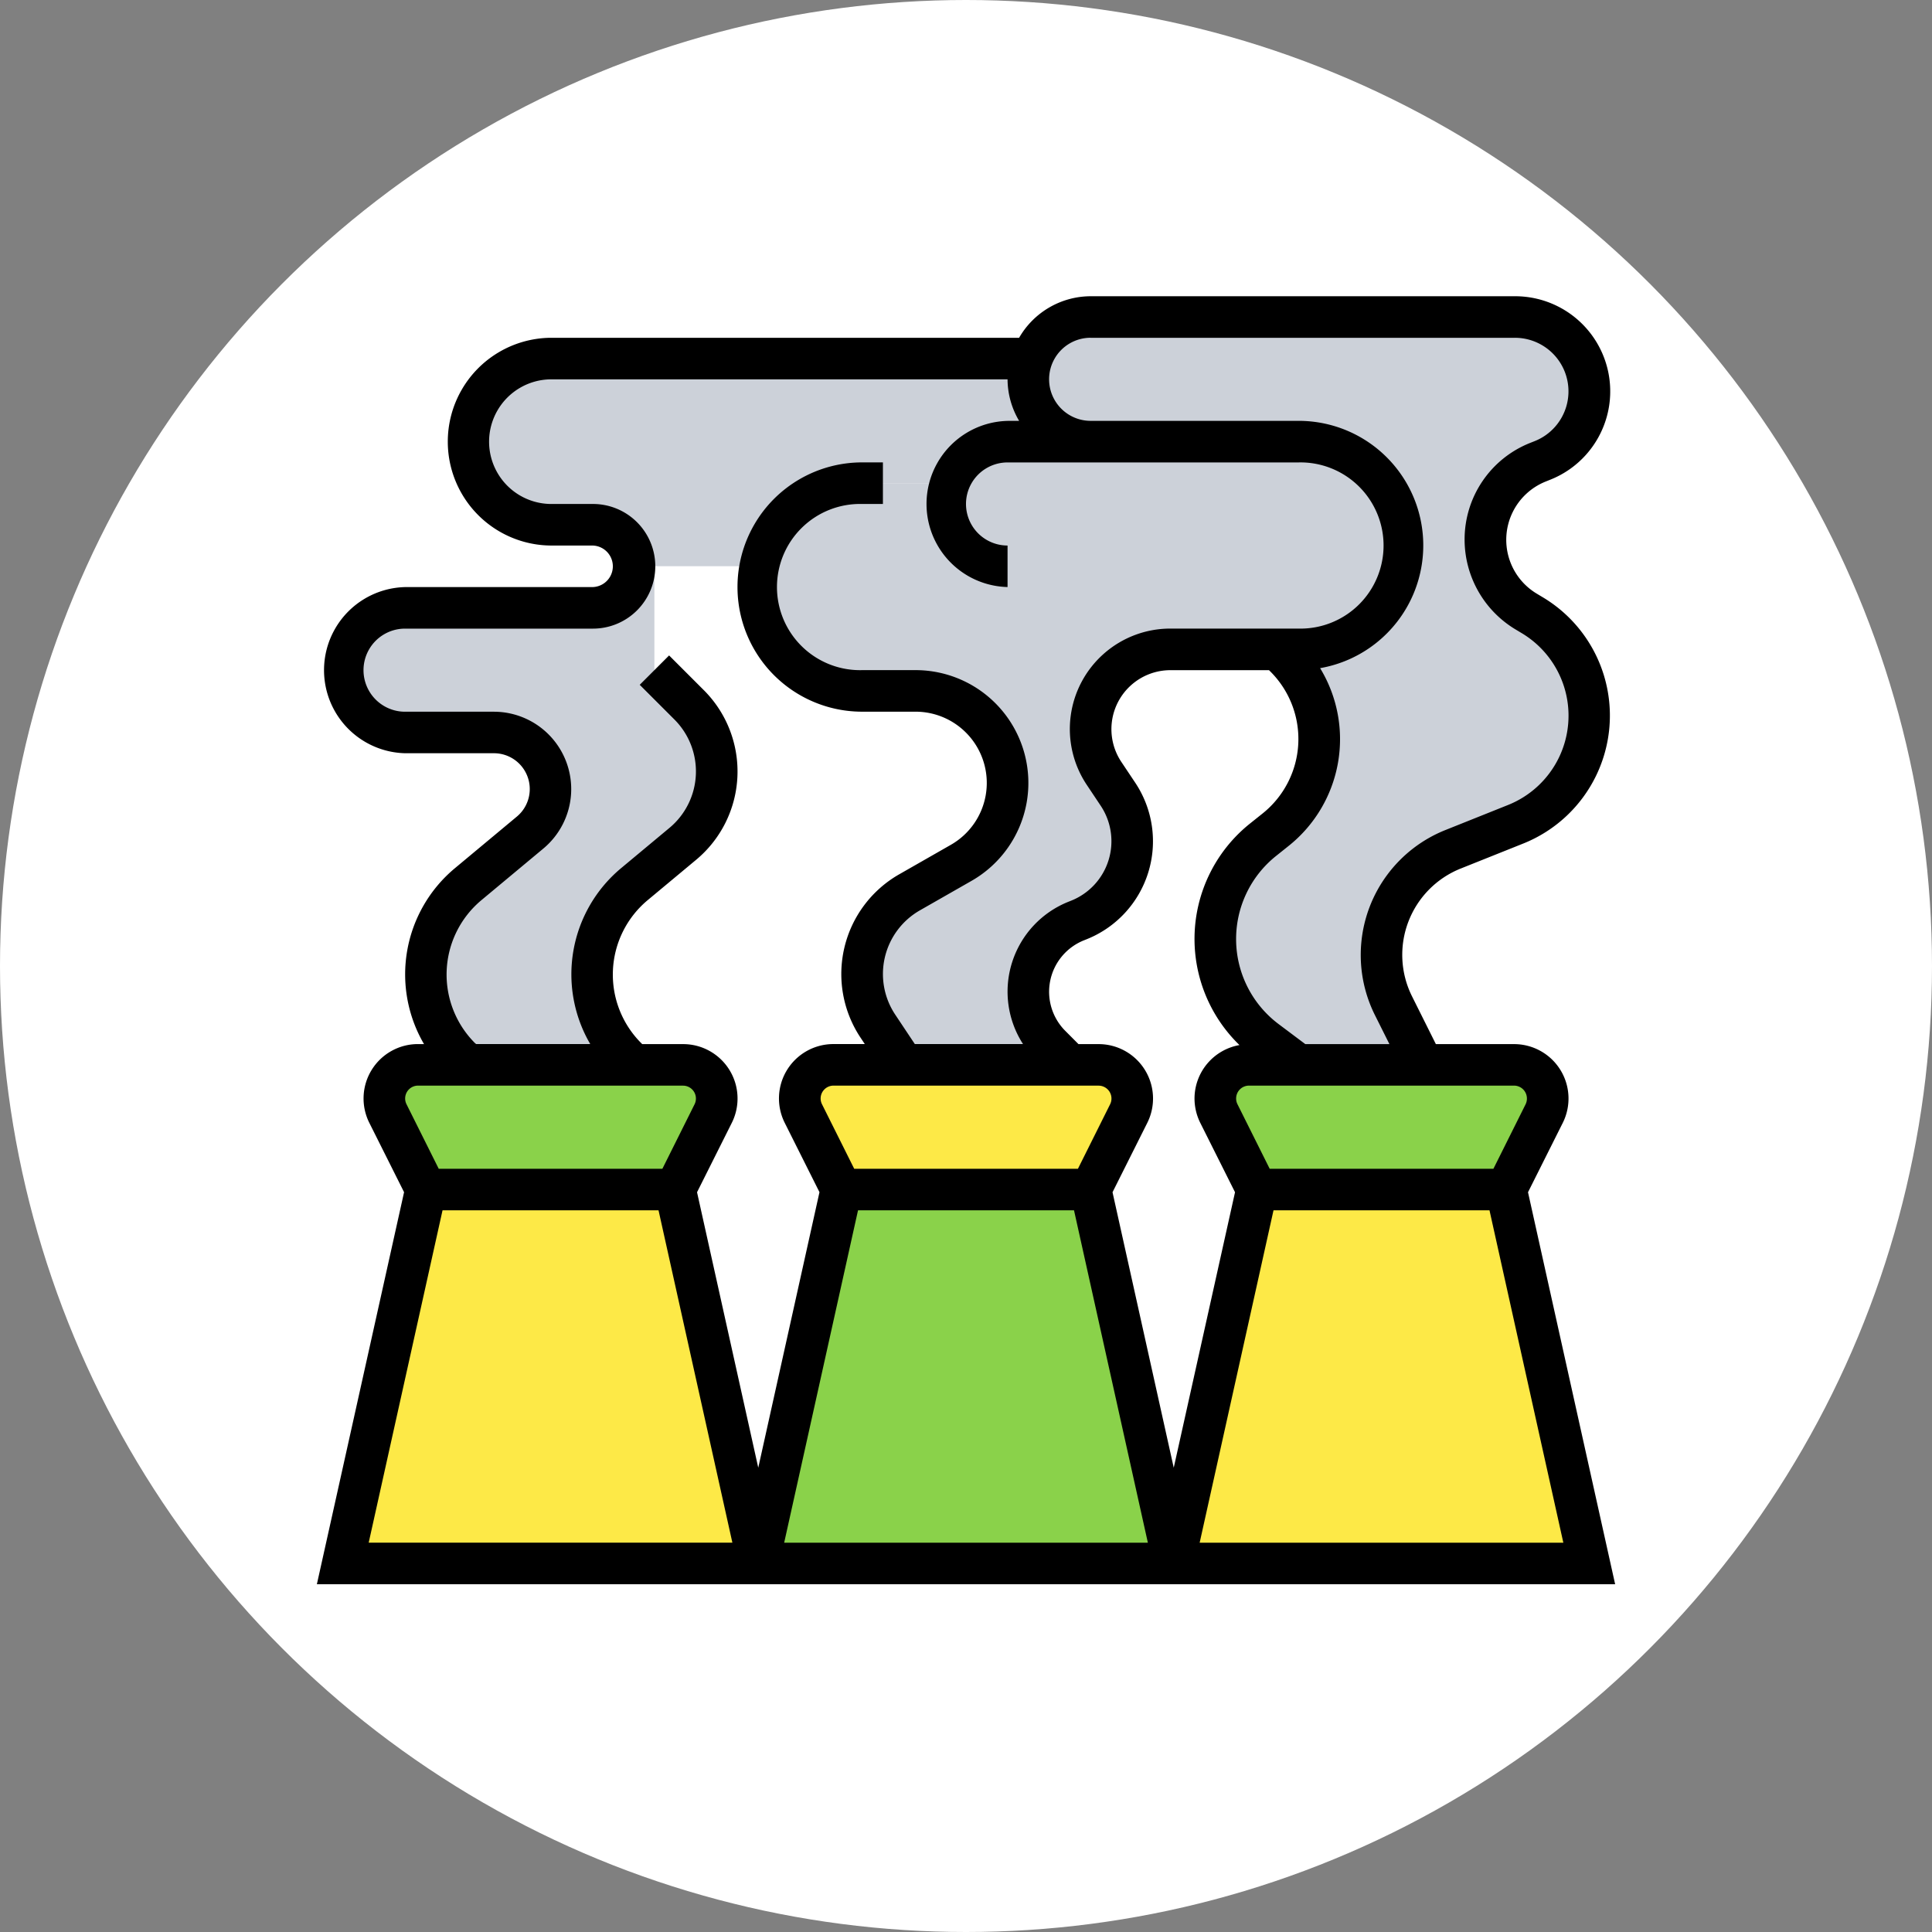 <svg xmlns="http://www.w3.org/2000/svg" width="150" height="150" viewBox="0 0 150 150">
  <rect x="0" y="0" width="150" height="150" fill="#808080" stroke="none"/>
  <g id="t3-ic9" transform="translate(-720.5 -2224)">
    <circle id="Ellipse_4383" data-name="Ellipse 4383" cx="75" cy="75" r="75" transform="translate(720.5 2224)" fill="#fff"/>
    <g id="industrial" transform="translate(744.349 2246)">
      <g id="Group_97101" data-name="Group 97101" transform="translate(2.764 2.613)">
        <g id="Group_97091" data-name="Group 97091" transform="translate(0 67.742)">
          <path id="Path_151860" data-name="Path 151860" d="M27.806,44l6.452,29.032H2L8.452,44Z" transform="translate(-2 -44)" fill="#fde947"/>
        </g>
        <g id="Group_97092" data-name="Group 97092" transform="translate(32.258 67.742)">
          <path id="Path_151861" data-name="Path 151861" d="M47.806,44l6.452,29.032H22L28.452,44Z" transform="translate(-22 -44)" fill="#8ad24a"/>
        </g>
        <g id="Group_97093" data-name="Group 97093" transform="translate(64.516 67.742)">
          <path id="Path_151862" data-name="Path 151862" d="M67.806,44l6.452,29.032H42L48.452,44Z" transform="translate(-42 -44)" fill="#fde947"/>
        </g>
        <g id="Group_97094" data-name="Group 97094" transform="translate(3.226 58.065)">
          <path id="Path_151863" data-name="Path 151863" d="M29.806,40.613a2.617,2.617,0,0,1-.274,1.161l-2.952,5.9H7.226l-2.952-5.9A2.61,2.61,0,0,1,6.613,38H27.194A2.6,2.6,0,0,1,29.806,40.613Z" transform="translate(-4 -38)" fill="#8ad24a"/>
        </g>
        <g id="Group_97095" data-name="Group 97095" transform="translate(35.484 58.065)">
          <path id="Path_151864" data-name="Path 151864" d="M49.806,40.613a2.617,2.617,0,0,1-.274,1.161l-2.952,5.9H27.226l-2.952-5.9A2.61,2.61,0,0,1,26.613,38H47.194A2.6,2.6,0,0,1,49.806,40.613Z" transform="translate(-24 -38)" fill="#fde947"/>
        </g>
        <g id="Group_97096" data-name="Group 97096" transform="translate(67.742 58.065)">
          <path id="Path_151865" data-name="Path 151865" d="M69.806,40.613a2.617,2.617,0,0,1-.274,1.161l-2.952,5.9H47.226l-2.952-5.9A2.61,2.61,0,0,1,46.613,38H67.194A2.6,2.6,0,0,1,69.806,40.613Z" transform="translate(-44 -38)" fill="#8ad24a"/>
        </g>
        <g id="Group_97097" data-name="Group 97097" transform="translate(0 19.355)">
          <path id="Path_151866" data-name="Path 151866" d="M26.194,14v8.065l2.694,2.694a7.313,7.313,0,0,1-.484,10.79l-3.758,3.129a9.137,9.137,0,0,0-.613,13.484l.548.548h-12.9l-.548-.548a9.137,9.137,0,0,1,.613-13.484l4.806-4a4.425,4.425,0,0,0,1.581-3.387A4.406,4.406,0,0,0,13.742,26.9h-6.9a4.839,4.839,0,0,1,0-9.677H21.355A3.235,3.235,0,0,0,24.581,14Z" transform="translate(-2 -14)" fill="#ccd1d9"/>
        </g>
        <g id="Group_97098" data-name="Group 97098" transform="translate(9.677 3.226)">
          <path id="Path_151867" data-name="Path 151867" d="M51.548,5.613a4.832,4.832,0,0,0,4.839,4.839H49.935a4.827,4.827,0,0,0-3.419,1.419,4.64,4.64,0,0,0-1.161,1.9l-.258-.1H38.645a8.025,8.025,0,0,0-7.9,6.468l-.161-.016H20.9A3.249,3.249,0,0,0,17.677,16.9H14.452a6.452,6.452,0,1,1,0-12.9H51.839A4.471,4.471,0,0,0,51.548,5.613Z" transform="translate(-8 -4)" fill="#ccd1d9"/>
        </g>
        <g id="Group_97099" data-name="Group 97099" transform="translate(32.258 9.677)">
          <path id="Path_151868" data-name="Path 151868" d="M36.774,11.323a4.64,4.64,0,0,1,1.161-1.9A4.827,4.827,0,0,1,41.355,8H63.935a8.065,8.065,0,1,1,0,16.129H54a6.2,6.2,0,0,0-5.161,9.629l1.081,1.613a6.564,6.564,0,0,1,1.113,3.661,6.559,6.559,0,0,1-4.145,6.113l-.21.081a5.912,5.912,0,0,0-1.984,9.661l1.5,1.5H33.29l-2-3a7.241,7.241,0,0,1-1.226-4.048A7.248,7.248,0,0,1,33.742,43l4.016-2.29A7.152,7.152,0,0,0,34.21,27.355H30.065A8.067,8.067,0,0,1,22,19.29a7.45,7.45,0,0,1,.161-1.6,8.025,8.025,0,0,1,7.9-6.468h6.452Z" transform="translate(-22 -8)" fill="#ccd1d9"/>
        </g>
        <g id="Group_97100" data-name="Group 97100" transform="translate(53.226)">
          <path id="Path_151869" data-name="Path 151869" d="M78.548,7.774a5.656,5.656,0,0,1-1,3.226,5.713,5.713,0,0,1-2.629,2.129l-.355.145a6.484,6.484,0,0,0-.935,11.581l.516.306a9.1,9.1,0,0,1,4.4,7.79,9.132,9.132,0,0,1-5.71,8.435l-4.871,1.935a8.839,8.839,0,0,0-4.613,12.161l2.29,4.581H55.968l-2.5-1.871a9.873,9.873,0,0,1-.242-15.613l.968-.774a9.012,9.012,0,0,0,.742-13.419l-.581-.581h1.613a8.065,8.065,0,0,0,0-16.129H39.839A4.832,4.832,0,0,1,35,6.839a4.471,4.471,0,0,1,.29-1.613,4.577,4.577,0,0,1,1.129-1.806A4.827,4.827,0,0,1,39.839,2H72.774a5.768,5.768,0,0,1,5.774,5.774Z" transform="translate(-35 -2)" fill="#ccd1d9"/>
        </g>
      </g>
      <path id="Path_151870" data-name="Path 151870" d="M101.55,101,94.785,70.565l2.7-5.389A4.224,4.224,0,0,0,93.7,59.065H87.632l-1.847-3.7a7.217,7.217,0,0,1,3.774-9.931l4.869-1.947a10.7,10.7,0,0,0,1.529-19.1l-.5-.3a4.874,4.874,0,0,1,.7-8.7l.358-.144A7.383,7.383,0,0,0,93.768,1H60.829a6.431,6.431,0,0,0-5.555,3.226H18.893a8.065,8.065,0,0,0,0,16.129h3.226a1.613,1.613,0,0,1,0,3.226H7.6a6.452,6.452,0,0,0,0,12.9h6.9A2.781,2.781,0,0,1,16.279,41.4l-4.808,4.006a10.729,10.729,0,0,0-2.4,13.656H8.6a4.224,4.224,0,0,0-3.777,6.111l2.7,5.389L.753,101Zm-40.1-38.71a1,1,0,0,1,.892,1.442l-2.5,5.01H42.471l-2.5-5.008a.985.985,0,0,1-.106-.447,1,1,0,0,1,1-1Zm-2.584-4.247A4.3,4.3,0,0,1,60.3,51.01l.211-.084A8.194,8.194,0,0,0,64.29,38.769L63.209,37.15a4.58,4.58,0,0,1,3.81-7.118h7.658l.113.113a7.4,7.4,0,0,1-.608,11.01l-.981.784a11.472,11.472,0,0,0-.818,17.2,4.221,4.221,0,0,0-3.49,4.148,4.266,4.266,0,0,0,.445,1.889l2.7,5.389L67.28,91.953,62.527,70.565l2.7-5.389a4.224,4.224,0,0,0-3.777-6.111H59.884ZM42.768,71.968H59.537l5.734,25.806H37.034Zm54.76,25.806H69.292l5.734-25.806H91.795ZM94.7,63.287a.992.992,0,0,1-.1.445l-2.5,5.01H74.729l-2.5-5.008a.985.985,0,0,1-.106-.447,1,1,0,0,1,1-1H93.7a1,1,0,0,1,1,1ZM60.829,4.226H93.768a4.158,4.158,0,0,1,1.544,8.019l-.358.142a8.06,8.06,0,0,0-5.092,7.521,8.143,8.143,0,0,0,3.932,6.947l.5.3A7.467,7.467,0,0,1,93.232,40.5l-4.869,1.948A10.444,10.444,0,0,0,82.9,56.813l1.126,2.252H77.495l-2.074-1.556a8.256,8.256,0,0,1-.2-13.05l.981-.784a10.6,10.6,0,0,0,2.442-13.8,9.672,9.672,0,0,0-1.681-19.2H60.829a3.226,3.226,0,0,1,0-6.452Zm-47.8,54.761a7.525,7.525,0,0,1,.5-11.1l4.808-4.006A6.007,6.007,0,0,0,14.5,33.258H7.6a3.226,3.226,0,0,1,0-6.452H22.119a4.839,4.839,0,1,0,0-9.677H18.893a4.839,4.839,0,0,1,0-9.677H54.377a6.385,6.385,0,0,0,.9,3.226h-.9a6.452,6.452,0,0,0,0,12.9V20.355a3.226,3.226,0,0,1,0-6.452H76.958a6.452,6.452,0,1,1,0,12.9H67.019a7.8,7.8,0,0,0-6.492,12.132l1.081,1.621a4.971,4.971,0,0,1-2.29,7.371l-.211.084a7.512,7.512,0,0,0-3.529,11.05h-8.4l-1.519-2.281a5.692,5.692,0,0,1,1.911-8.1l4.01-2.29a8.757,8.757,0,0,0-4.345-16.361H43.087a6.452,6.452,0,1,1,0-12.9H44.7V13.9H43.087a9.677,9.677,0,1,0,0,19.355h4.145a5.532,5.532,0,0,1,2.745,10.335l-4.01,2.29a8.916,8.916,0,0,0-3,12.689l.327.492h-2.44a4.224,4.224,0,0,0-3.779,6.111l2.7,5.389L35.022,91.953,30.269,70.565l2.7-5.389a4.224,4.224,0,0,0-3.777-6.111H26.013l-.077-.077a7.525,7.525,0,0,1,.5-11.1L30.2,44.753a8.923,8.923,0,0,0,.6-13.165l-2.7-2.7-2.281,2.281,2.7,2.7a5.7,5.7,0,0,1-.382,8.4l-3.76,3.132a10.731,10.731,0,0,0-2.4,13.658h-8.86ZM8.6,62.29H29.187a1,1,0,0,1,.892,1.442l-2.5,5.01H10.213l-2.5-5.008a.985.985,0,0,1-.106-.447,1,1,0,0,1,1-1Zm1.91,9.677H27.279l5.734,25.806H4.776Z" transform="translate(0 0)"/>
    </g>
  </g>
</svg>
